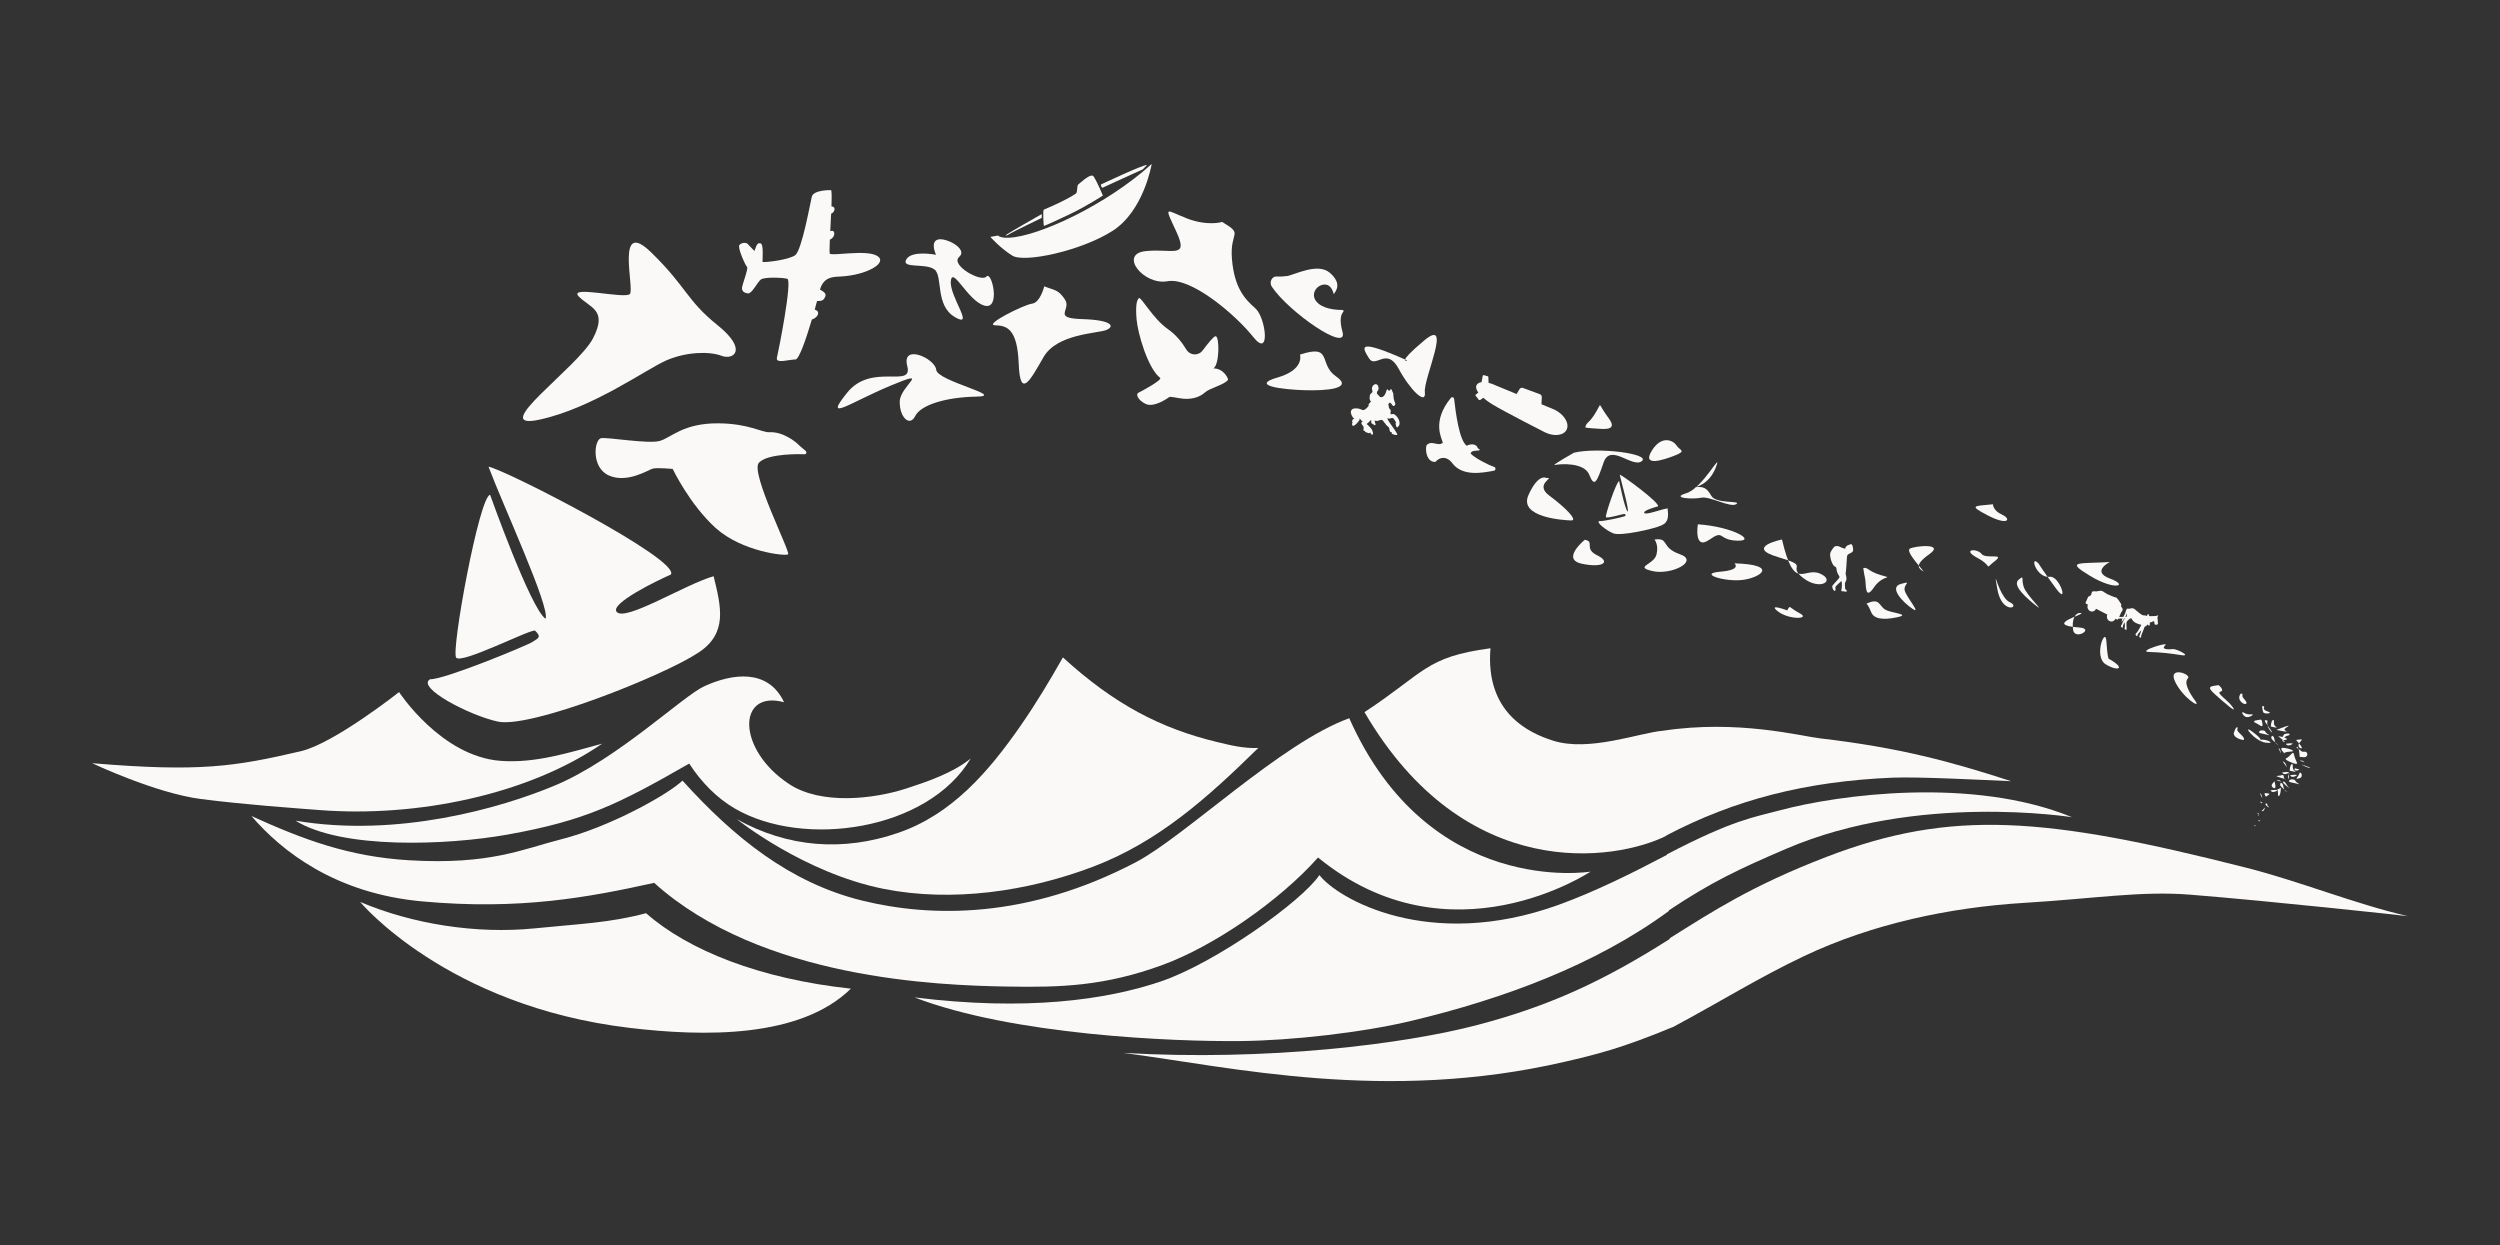 <?xml version="1.0" encoding="UTF-8"?><svg id="Layer_1" xmlns="http://www.w3.org/2000/svg" viewBox="0 0 1000 498"><rect x="0" y="0" width="1000" height="498" fill="#333333" stroke="none"/><defs><style>.cls-1,.cls-2{fill:#faf9f7;stroke-width:0px;}.cls-2{fill-rule:evenodd;}</style></defs><path class="cls-2" d="m911.21,317.81c-.03,1.16.84.69,1.05-1.39.21-2.08.18-.99-1.3-.7,0,0,.28.94.25,2.09Z"/><path class="cls-2" d="m915.53,315.03c-1.05-1.02-1.32-2.52-2.24-2.38-.93.14,3.29,3.41,2.24,2.38Z"/><path class="cls-2" d="m915.32,311.22c-.42-1.67,1.12-1.78.21-1.98,0,0,.21,3.64-.21,1.98Z"/><path class="cls-2" d="m919.62,311.35c2.16-.43.55-3.45.05-1.82-.5,1.64-2.21,2.25-.05,1.82Z"/><path class="cls-2" d="m918.93,308.19c1.54-.28.63-.48-1.05-.86,0,0-.49,1.14,1.05.86Z"/><path class="cls-2" d="m906.09,317.25c-.74-.02.26,1.44.26,1.44,0,0,2.1-1.21,1.22-1.24,0,0-.73-.18-1.47-.2Z"/><path class="cls-2" d="m909.25,315.08c-1.74-1.17,1.11-2.67.51-2.69,0,0,1.23,3.86-.51,2.69Z"/><path class="cls-2" d="m910.86,310.36c-1.37.12,4.14,1.4,3.4,1.38s-.71-1.14-.99-1.78c0,0-1.04.29-2.41.4Z"/><path class="cls-2" d="m923.91,307.15c1.02.03-3.53-1.39-3.53-1.39,0,0,2.51,1.36,3.53,1.39Z"/><path class="cls-2" d="m912.35,301.32s-.12-1.83-.96-2.04l.96,2.04Z"/><path class="cls-2" d="m914.75,306.87s-.62-2.39-1.64-2.24l1.64,2.24Z"/><path class="cls-2" d="m921.76,304.89s-.65-.93-1.85-.6l1.85.6Z"/><path class="cls-2" d="m917.09,305.2c3.19,1.19,1.04-.7.59-3.09-.45-2.39-1.2.33-3.43,1.36,0,0-.35.54,2.84,1.73Z"/><path class="cls-2" d="m919.67,300.63c.44,2.57-.56,1.99,1.64,2.24,2.2.25,1.93-2.32.57-2.18-1.36.14-1.18-.22-3.35-1.75,0,0,.7-.89,1.14,1.68Z"/><path class="cls-2" d="m913.38,295.2c1.19-.6.61-.74,1.79-.96,1.18-.22.97-1.36-1.51-.55,0,0-1.46,2.1-.27,1.51Z"/><path class="cls-2" d="m916.36,297.94c1.66-.71.02-.76-1.98-.44,0,0,.32,1.15,1.98.44Z"/><path class="cls-2" d="m920.55,299.33c-1.06-.03-1.73-1.32-.4-2.66,1.33-1.35.14-.88-1.74-.68,0,0,3.2,3.38,2.14,3.35Z"/><path class="cls-2" d="m903.51,326.26c-.29,0-.47-.36-.11-.73.36-.37.04-.24-.48-.19,0,0,.87.93.59.92Z"/><path class="cls-2" d="m914.51,292.46c-1.16-.67-.8-.91.64-1.88,1.43-.97-2.48.56-4.61,1.37,0,0,5.13,1.17,3.98.5Z"/><path class="cls-2" d="m913.92,301.53c-.46-.39.02-.76,2.61-.93,2.59-.17-3-1.86-3.84-1.38-.83.48,1.69,2.7,1.23,2.31Z"/><path class="cls-2" d="m908.68,295.56c.45.77,3.67,3.14,2.17,2.21-1.5-.93-.62-3.05-2.02-3.47,0,0-.6.49-.15,1.26Z"/><path class="cls-2" d="m913.57,296.72c-1.74-.81-.1-.51.96-.85,1.07-.35-1.61-1.31-3.25-1.36,0,0,4.03,3.03,2.29,2.22Z"/><path class="cls-2" d="m903.74,328.62c-.46-.21-.03-.13.25-.23.28-.09-.43-.35-.86-.36,0,0,1.07.8.61.59Z"/><path class="cls-2" d="m908.34,290.62s3.38.86,1.99.06c-1.39-.8-.28-2.91-1.1-2.69-.83.23-.89,2.63-.89,2.63Z"/><path class="cls-2" d="m904.49,321.36s.85-.53.42-.4c-.43.12-.58-.54-.71-.32-.13.22.29.73.29.73Z"/><path class="cls-2" d="m904.74,293.42c2.45.45,3.84,1.13,2.34.2-1.5-.93-.43-1.53-2.66-1.47,0,0-2.13.82.32,1.27Z"/><path class="cls-2" d="m902.27,289.18c1.39.55,3.1,2.49,2.69.21-.41-2.29-.43-1.4-2.78-1.22,0,0-1.3.47.09,1.01Z"/><path class="cls-2" d="m893.6,292.95c-.64,1.88,2.51,2.86,3.44,3.01.93.15.96-.73-1.22-2.69-2.18-1.96.41-2.26-1.23-2.31,0,0-.35.12-.99,1.99Z"/><path class="cls-2" d="m905.26,284.81c.36,1.06,4.1.51,2.11-.11-3.52-1.09-.39-2.13-2.49-2.31,0,0,.02,1.37.38,2.43Z"/><path class="cls-2" d="m905.94,288.46c.2.72,3.37,4.69,2.87,4.5-.49-.19-2.43-2.46-1.81-4.7,0,0-1.26-.52-1.06.21Z"/><path class="cls-2" d="m900.74,292.53c-4.08-2.99,1.06,3.91,5.47,4.52,4.41.61.54-1.53-2.07-1.14,0,0,.67-.4-3.4-3.38Z"/><path class="cls-2" d="m896.23,280.5c1.34,1.71,3.56,1.42,1.62-.67-1.94-2.09.05-1.79-1.43-2.49,0,0-1.53,1.44-.19,3.15Z"/><path class="cls-2" d="m900.53,285.73c1.83-.24-1.21,1.81-2.52.88-1.3-.93-1.33-2.01-.73-1.69,0,0,1.41,1.06,3.25.81Z"/><path class="cls-2" d="m905.68,323.23c.34-.72.22.78-.32,1.08-.54.3-.84.11-.62-.05,0,0,.6-.32.94-1.04Z"/><path class="cls-2" d="m888.18,276.66c-1.89.52,2.86,3.26,4.93,6.21,2.07,2.95-3.43-1.83-7.1-5.12-3.66-3.28-1.79-3.23,1.44-3.7,0,0,2.62,2.1.73,2.62Z"/><path class="cls-2" d="m878.13,280.39c2.59,3.54-5.06-1.31-8.1-7.74-3.05-6.44,6.78-2.96,5.12-1.29-1.65,1.68.39,5.49,2.98,9.03Z"/><path class="cls-2" d="m869.03,259.64c1.61-.24,7.96,3.13,3.42,2.41-4.54-.72-7.74-1.1-12.83-1.26-5.09-.16,8.42-4.36,6.5-2.68-1.92,1.67,1.29,1.77,2.91,1.53Z"/><path class="cls-2" d="m829.27,252.08c.7,4.1,8.75-.64,2.44-1.08-15.01-1.04,3.09-5.42.69-5.79s-3.82,2.77-3.13,6.86Z"/><path class="cls-2" d="m842.55,256.48c-.37-6.11-5.26,6.22-.24,9.26,5.01,3.04,8.3,1.7,1.13-2.27,0,0-.51-.88-.89-6.99Z"/><path class="cls-2" d="m844.01,231.44c7.7,2.83,2.01,4.96-8.01-1.11-10.02-6.07-4.7-4.76,7.92-5.52,0,0-7.6,3.8.09,6.63Z"/><path class="cls-2" d="m822.59,235.63c4.99,6.72,1.28-5.44-2.67-4.92-5.41.7-8.23-9.05-4.57-5.4,0,0,2.25,3.61,7.24,10.33Z"/><path class="cls-2" d="m800.83,205.87c3.71,1.63,2.69,4.63-5.64.33-8.34-4.3-5.07-3.69,2-4.49,0,0-.07,2.52,3.65,4.15Z"/><path class="cls-2" d="m813.79,241.77c5.34,4.36-3.03-3.45-4.24-6.84-1.21-3.39.39-5.02-2-3.14-2.39,1.88.89,5.62,6.23,9.98Z"/><path class="cls-2" d="m798.28,231.47c.18-.05,2.28,7.9,5.66,9.43,4.62,2.1-3.26,5.21-5.05-5.47-.48-2.86-.67-3.95-.61-3.96Z"/><path class="cls-2" d="m790.99,223.17c-6.57-3.56-.16-3.92,1.6-1.63,1.76,2.29,9.79-.54,5.28,2.96-4.51,3.5-.32,2.23-6.88-1.33Z"/><path class="cls-2" d="m748.44,244.8c1.03,2.71,4.6,3.36,10.43,2.1,5.83-1.26-2.44-1.56-4.89-3.12-2.44-1.56-2.08-4.82-7.39-2.31,0,0,.81.62,1.84,3.32Z"/><path class="cls-2" d="m711.16,244.55c4.31,3.43,13.31,3.17,8.75.77-4.56-2.39-3.71-3.6-5.02-1.16,0,0-8.04-3.04-3.74.39Z"/><path class="cls-2" d="m764.99,243.52c3.76,2.49-2.32-4.53-3.08-7.22-.76-2.7,3.38-4.06-1.58-2.72-4.96,1.33.91,7.45,4.67,9.94Z"/><path class="cls-2" d="m769.26,228.5c-1.36-.93-4.08-2.2,2.39-6.76,6.47-4.55-5.43-3.43-7.67-2.31-2.24,1.12,6.64,10.01,5.28,9.07Z"/><path class="cls-2" d="m746.03,231.36c.5,2.09-.24,9.2,3.49,3.67,2.5-3.7,5.4-3.93,5.41-4.17,0-.12-.7-.24-2.51-.79-5.48-1.65-4.89-3.12-7.1-2.89,0,0,.22,2.09.72,4.18Z"/><path class="cls-2" d="m638.05,171.39c2.01.05,9.5,1.46,5.56-3.9-2.64-3.59-3.39-5.38-3.61-5.45-.11-.03-.41.66-1.38,2.39-2.96,5.23-4.11,4.22-4.5,6.58,0,0,1.93.33,3.93.38Z"/><path class="cls-2" d="m711.19,222.83c13.51,3.95,3.2,3.13,10.11,8.39,6.9,5.26,13.12.91,6.62-1.82-6.5-2.72-10.14,7.62-15.13-13.6,0,0-15.1,3.07-1.59,7.02Z"/><path class="cls-2" d="m906.92,321.98c-.12.29,1.24,1.11.53.91-.71-.2-2.05-1.55-.68-1.5,0,0,.27.3.15.6Z"/><path class="cls-2" d="m688.03,228.69c-8.94.74,1.77,4.1,8.83,3.3,7.06-.79,15.18-6.1-3.11-6.66,0,0,3.22,2.62-5.72,3.36Z"/><path class="cls-2" d="m662.56,221.91c-1.04,4.01-9.05,4.78-1.58,6.52,7.47,1.74,18.88-3.97,10.98-6.74-7.91-2.77-4.05-6.69-10.17-5.87,0,0,1.82,2.08.78,6.09Z"/><path class="cls-2" d="m632.71,225.49c8.4,1.77,11.75-.65,6.19-3.35-5.56-2.7-.79-5.58-5-6.22,0,0-9.6,7.79-1.19,9.56Z"/><path class="cls-2" d="m683.67,215.93c6.22-4.36,3.28.1,11.26.34,7.98.24-1.73-5.61-15.79-6.55,0,0-1.69,10.56,4.53,6.2Z"/><path class="cls-2" d="m660.66,180.37c-3.93,6.45,4.6,3.68,9.34,1.8,4.74-1.88,1.93-1.96.58-4.02-1.35-2.06-5.99-4.22-9.92,2.22Z"/><path class="cls-2" d="m611.37,198.06c-3.99,8.97,14.29,10.04,17.1,10.12s-2.21-5.12-8.66-9.86c-6.45-4.74,2.55-7.5-1.22-7.11,0,0-3.23-2.12-7.22,6.85Z"/><path class="cls-2" d="m621.95,186c1.83-.44,11.76-1.24,13.79,3.96,2.03,5.21,3,2.91,5.71-4.98,2.71-7.88,11.55,2.43,15.27-.52,3.72-2.95-17.5-5.67-27.13-3.38,0,0-9.47,5.35-7.64,4.92Z"/><path class="cls-2" d="m686.37,186.82c2.7-7.2-5.23,8.47-11.83,10.46-6.6,1.99,2.72,2.51,6,1.8,3.28-.71,11.67,4.13,13.96,2.58,2.3-1.55-8.02.02-9.93-3.27-1.92-3.29-3.15-3.9-6.67-3.47,0,0,5.79-.9,8.48-8.1Z"/><path class="cls-2" d="m510.94,151.02c-11.08,3.21,2.07,4.79,10.86,5.06,8.79.27,19.81-.58,12.61-5.52-7.2-4.95-1.12-13.11-14.43-8.71,0,0,2.04,5.97-9.04,9.18Z"/><path class="cls-2" d="m569.72,136.16c11.41-9.58-.4,15.3.22,20.7.63,5.4-5.75-.59-10.52-9.43-4.77-8.84-9.23.13-11.81-4.09-2.58-4.22-5.58-8.47,15.32.86,0,0-4.62,1.53,6.79-8.05Z"/><path class="cls-2" d="m251.98,117.58c-1.9,2.17-24.92-3.61-20.49.99,4.43,4.6,11.76,5.25,5.66,16.86-6.1,11.61-42.69,37.07-21.32,32.42,21.37-4.65,42.7-20.24,50.79-23.73,8.09-3.49,17.38-3.61,22.02-1.79,4.64,1.81,10.77-2.32-1.67-12.3-12.43-9.98-12.3-15.29-26.61-29.17-14.31-13.89-6.49,14.56-8.39,16.73Z"/><path class="cls-2" d="m390.58,158.65c12.15-.2-15.68-6.16-16.09-10.72-.41-4.56-13.98-10.66-11.58-1.49,2.4,9.17-14.22-1.57-24.04,10.63-9.83,12.2.95,4.01,17.5-2.87,16.55-6.88,3.69.11,3.53,6.36-.16,6.25,3.95,10.35,6.18,5.87,2.23-4.48,12.35-7.58,24.5-7.78Z"/><path class="cls-2" d="m412.82,121.47c-3.3.4-19.47,8.5-14.78,8.64,4.69.14,8.89,1.28,9.45,15.45.56,14.16,4.52,6.71,9.93-2.73,5.41-9.43,21.85-9.44,25.17-10.85,3.32-1.41,2.45-3.97-9.74-4.34-12.2-.37-4.13-3.66-6.84-7.79-2.71-4.12-4.13-3.66-8.31-5.31,0,0-1.58,6.52-4.88,6.92Z"/><path class="cls-2" d="m474.63,87.3c-8.56-3.3-9.12-5.52-4.05,5.47,5.07,10.99-1.88,6.47-12.49,7.7-10.61,1.23-.62,13.75,8.91,12.02,9.53-1.73,27.32,13.53,34.33,22.34,7.02,8.81,4.98-7.81.85-11.46-4.13-3.65-8.38-8-9.39-19.62-1.01-11.62,5-9.6-3.92-14.98,0,0-5.67,1.85-14.24-1.45Z"/><path class="cls-2" d="m374.42,101.92s-9.74-1.96-11.9,1.85c-2.16,3.82,7.69,1.34,11.23,3.99,3.54,2.64.13,14.42,8.26,19.11,8.12,4.68-2.35-8.39-1.68-14.47.68-6.08,6.78,7.97,13.43,9.84,6.65,1.87,2.95-14.09.82-11.62-2.13,2.47-14.6-4.64-10.91-7.86,3.69-3.21-5.46-7.93-8.58-6.92-3.12,1.01-.68,6.08-.68,6.08Z"/><path class="cls-2" d="m915.88,308.28s3.38.86,1.99.06c-1.39-.8-.28-2.91-1.1-2.69-.83.23-.89,2.63-.89,2.63Z"/><path class="cls-2" d="m916.73,313.02c2.45.45,3.84,1.13,2.34.2-1.5-.93-.43-1.53-2.66-1.47,0,0-2.13.82.32,1.27Z"/><path class="cls-2" d="m918.05,310.52c1.66-.71.02-.76-1.98-.44,0,0,.32,1.15,1.98.44Z"/><path class="cls-2" d="m912.45,312.68s-.65-.93-1.85-.6l1.85.6Z"/><path class="cls-2" d="m914.87,309.42c1.66-.71.02-.76-1.98-.44,0,0,.32,1.15,1.98.44Z"/><path class="cls-2" d="m912.23,314.36c.45.77,3.67,3.14,2.17,2.21-1.5-.93-.62-3.05-2.02-3.47,0,0-.6.49-.15,1.26Z"/><path class="cls-2" d="m910.22,316.57c1.66-.71.02-.76-1.98-.44,0,0,.32,1.15,1.98.44Z"/><path class="cls-2" d="m902.15,330.39c.51-.22,0-.23-.61-.13,0,0,.1.35.61.13Z"/><path class="cls-2" d="m904.93,319.36s-.12-1.83-.96-2.04l.96,2.04Z"/><path class="cls-1" d="m332.1,92.42c.84-.14,1.58-.22,1.61,1.04.03,1.16-.96,2.07-1.77,2.4-.13,3-.18,5.22-.03,5.56.54,1.17,14.55-1.75,18.97.94,4.42,2.68-4.02,7.72-14.84,8.26-2.63.13-6.54,0-8.05,5.22,2.62,1.42,2.62,2.09,1.67,3.62-.56.9-1.81,1.02-2.84.94l-.93,3.41c.93.32,1.58.84,1.31,1.87-.26.97-1.48,1.89-2.45,2.11-2.28,7.71-5.14,16.05-6.59,16.01-2.34-.07-8.03,1.86-7.39-.73.64-2.6,6.31-31.06,4.11-31.57-2.2-.51-9.11-.75-10.53.3-1.42,1.04-3.56,5.75-5.14,5.56-1.57-.18-2.44-.89-2.41-2.15.03-1.26,2.67-7.91,2.02-8.44-.65-.53-3.91-7.81-3.06-8.77.85-.96,2.85-1.29,3.59-.11l2.43,2.51c1.02-3.08,1.42-3.28,2.47-3.04,1.2.28.76,5.39.76,7.44,1.38.21,10.37-.84,13.04-2.7,2.67-1.86,6.03-20.81,6.67-23.41.64-2.6,6.69-2.69,7.67-2.63.33.02.32,2.79.19,6.5,1.1.05,1.48.86,1.06,1.79-.26.58-.77.95-1.19,1.17l-.34,6.9Z"/><path class="cls-1" d="m555.31,161.64l.62-.64c1.14.67,1.09,1.96,1.93,1.17.24-.23.41-.49.07-1.29-.89-2.09-.34-3.46-.84-3.98-.04-.04-.66-1.92-.86-1.16-.2.77-1.03.58-1.3-.07-.26-.65-.6,3.87-2.95,3.12,0,0-1.05-1.28-1.2-1.27,0,0,.02-.08,0-.61-.03-.58.66-.51.5-.97.14-.14-.09-.26.22-.54-.31-.69-.11-.86-.27-1.08-.76-1.06-1.3-.66-1.95-.18-.15.11-.48.91-.48.91-.13.94.36,1.37.17,1.59-.12.64-.95.87-1.03,1.51-.01.1-.06.74-.08.85-.12.55.24,1.4.57,1.8l-.22.05c-.52.56-.92.78-.78,1.55,0,0-1.55,2.07-2.52,1.57-2.55-1.3-6.28-.81-3.7,3.1l.62.27c-.52.06-1.03.76-.99,1.24.02.27.29.55.17.8-.04.08-.22-.25-.22-.16-.04,2.97,2.86-.9,3.02-1.24.09-.19.03-.85.1-.65.21.52,1.61,1.75,1.11,1.47-.18-.1-.48.16-.47.32.01.81.65.95.89,1.69.11.32-.16,1.19-.04,1.35.19.25.69.11.72.63l1.49.52c.14-.14.42-.16.44-.37l.54.9c.2.02.58,0,.61-.2.09-.7-.42-1.98-.94-2.46-.57-.53-.93-1.12-1.57-1.53l.12-.23c.61-.19,1.62-1.88,1.72-1.18.05.35-.16.91.13,1.08.57.32,1.61,1.29,1.55.38-.03-.5-.65-1.63-.21-1.46,1.41.55,2.51-.97,3.24.11.32.47.68.93,1.08,1.31l.05.25c.44.48,1.39.94,1.37,1.64-.01.43.14.89.39,1.23l.58.12-.05.49c.44.45,2.52.99,2.24.29-.62-1.57-5.09-6.92-3.67-6.32.94.4,1.52-.64,2.17.07.45.5,1.44,1.93.8,1.9l.36,1.47.37.15c.28-.32.69-.59.81-1.01.48-1.61-.96-3.74-2.29-4.35l-1.25.12c.06-.14.1-.42-.01-.55l.12-1c-.65-1.17-.67-.33-.86-1.82l-.11-.71Z"/><path class="cls-1" d="m647.89,189.84c.81,3.73,3.78,13.84,3.2,14.83-1.22-1.08-3.43-12.22-3.43-12.22-1-.07-5.69,13.7-5.29,14.4.4.7,7.1-1.46,7.59-1.26.57.73.16.76-.4,1-.56.25-8.62,2.1-9.87,1.83-1.42.51,3.07,3.91,5.64,4.93,2.89,1.15,15.73-1.62,19.31-3.21,2.97-1.33,2.69-3.84,2.42-6.77-2.73.31-8.75,2.84-9.37,1.76-.5-.87,4.16-2.24,5.47-2.57,1.13-1.19-13.78-12.19-15.28-12.72Z"/><path class="cls-1" d="m195.39,186.65c5.75,15.32,24.68,56.2,22.85,60.85-5.87-3.71-22.2-49.57-22.2-49.57-4.31.43-15.7,62.45-13.57,65.13,2.13,2.69,29.33-11.31,31.53-10.82,2.87,2.68,1.15,3.11-1.07,4.56-2.22,1.45-35.4,15.15-40.87,14.89-5.73,3.21,15.49,14.45,27.1,16.95,13.03,2.81,66-18.22,80.21-27.58,11.84-7.8,9.05-18.3,6.08-30.57-11.42,3.26-35.5,18.39-38.81,14.23-2.65-3.34,16.32-12.55,21.7-14.9,4.06-5.86-66.25-41.97-72.96-43.15Z"/><path class="cls-1" d="m464.04,151.14c-4.93-3.84-8.96-17.86-9.42-23.52-.46-5.67.12-7.56.93-8.36.82-.8,5.58,8.2,11.64,12.41,3.26,2.27,5.69,5.37,7.29,8.07,1.5,2.52,4.83,2.73,6.59.42,2.09-2.74,4.28-5.6,5.16-5.67,1.62-.12,1.61,11.49-.87,12.85,4.45.1,6,4.38,5.87,4.56-1.45,2.06-7.37,3.31-9.27,5.09-1.9,1.78-5.49,3.12-9.94,2.33-4.45-.79-4.16-.61-4.57-.32s-5.97,4.23-9.28,2.53c-3.31-1.69-3.82-3.95-2.83-4.42s9.78-5.14,8.7-5.98Z"/><path class="cls-1" d="m269.09,187.6s6.78,14.21,17.19,23.61c10.42,9.4,27.84,11.35,28.95,10.52,1.1-.82-15.2-32.65-11.7-36.6,3.5-3.94,17.48-3.47,18.12-3.43,1.09.06,1.02-.92.7-1.26-.3-.32-2.14-1.72-3.06-2.66s-6.01-5.21-11.57-4.89c-2.88.16-8.27-3.48-20.4-3.56-14.09-.09-18.77,5.7-23.39,7.03-4.61,1.33-20.71-1.55-23.49-1.08-2.78.48-4.08,11.79,3.18,14.94,7.26,3.16,15.61-2.2,17.35-2.74,1.74-.54,8.12.1,8.12.1Z"/><path class="cls-1" d="m581.65,159.55c.62,5.48,2.04,16.62,5.06,18.77,1.4-.88,3.92-.9,4.4.95,2.89,1.77-2.92.11-2.81,2.23,1.77,1.71,6.36,4.22,9.39,5.27.72.25.63,1.37-.11,1.51-4.23.78-12.7,2.58-16.81-3.2-1.94-2.47-4.59-2.57-6.62-.33-3.06.23-4.15-3.74-3.61-6.52,1.91-2.49,4.85.62,6.58-1.16-.33-1.65-4.57-8.39,3.21-17.88.44-.53,1.23-.34,1.31.37Z"/><path class="cls-1" d="m441.15,78.23s-6.38,4.14-12.75,7.22c-2.59,1.25-10.64,5.01-10.85,4.9-.12-.06-.47-6.15-.04-6.48,0,0,8.76-3.63,12.83-6.43.78-.53.27-3.08,1.02-3.72,3.23-2.74,5.34-4.29,6.12-3.08,1.53,2.36,3.68,7.59,3.68,7.59Z"/><path class="cls-1" d="m460.68,65.57s-3.07,18.76-15.7,26.81c-12.47,7.94-35.21,12.87-40.04,9.88-4.83-2.99-8.8-7.5-8.8-7.5l3.09-.54s.71,1.06,4.56.86c11.73-.6,38.82-13.09,56.9-29.51Z"/><path class="cls-1" d="m416.7,85.64v1.51s-11.54,5.6-12.24,6.06c-.7.46-1.97,1.23-2.19.95-.22-.28,14.43-8.52,14.43-8.52Z"/><path class="cls-1" d="m458.81,65.98l-1.69,1.76s-15.3,6.93-16.19,7.4c-.72-.65-.55-1.34-.55-1.34,0,0,16.76-7.95,18.44-7.82Z"/><path class="cls-1" d="m863.17,249.36c-.02-1.16-.2-2.41-.2-2.41l.32-.77c-.12-.1-.58.11-.84.2-.2.07-1.86.08-2.78.08,0-.03.02-.05.02-.05-.1-.46-.39-1.06-.58-.73-.13.22-.28.43-.33.73-.26-.07-.55-.2-.7-.24-.23-.05-.31.1-1.04-.12-.73-.21-2.8-2.06-3.28-2.47-.49-.41-1.37-.26-1.99-.12-.08.02-.16.06-.23.1-.08-.06-.26-.17-.44-.15-.16.02-.42.2-.56.44-.15.26-.4,1.24-.44,1.36-.02.06-.4.84-.75,1.55-.75,0-1.35.01-1.69.02l.85-1.91s.42-.28.54-.94c.11-.66-.54-1.18-.62-1.3-.08-.12.28-.66-.08-1.19-.35-.53-1.55-2.48-1.99-2.46-.45.02-3.1-1.17-3.47-1.33-.37-.16-1.03-.72-1.88-1.18-.85-.46-2.35.21-2.63.11-.27-.1-.49-.13-.69-.03-.2.1-.75-.31-.96.45-.21.76-.34,1.09-.47,1.18-.13.1-.26.19-.42.25-.16.06-.58.3-.58.3l-.99,2.24c-.09.19,0,.42.17.51l.72.37c-.42.97-.04,2.12.86,2.58.9.46,1.97.05,2.4-.91l4.51,2.31c-.43.97-.05,2.13.85,2.59.9.46,1.98.05,2.41-.92l.62.32c.18.09.39.01.48-.18l.09-.21c.36,0,.94,0,1.65-.01-.14.28-.25.49-.27.53-.08.13.12.04,0,.36-.13.32-.09.46-.09.46,0,0,.47-.56.58-.69.05-.06.23-.34.44-.66.12,0,.24,0,.36,0-.18.15-.39.35-.56.63-.19.31-.7,1.61-.74,1.68-.17.26-.21.41-.31.52-.19.21-.1.44.32.75.43.31.37-.13.37-.13,0,0,.04-.23.04-.49,0-.23.44-1.09.66-1.51.06.44.16.98.13,1.58-.03.45-.08.75-.08.75,0,0-.35.58.62.73.22.03.15-.84.11-1.07-.06-.34-.11-1.98.16-2.31.25-.3.82-.8,1.23-1.16h0s0,0,0,0c.21,0,.42,0,.63,0,.11.26.3.63.63.99,1.02,1.15,3.29,1.55,3.29,1.55,0,0-1.22,2.34-1.55,2.76-.32.4-.58.61-.76.94-.18.33.37.78.48.83.26.1.3-.67.45-.84.08-.09.71-.86,1.38-1.61-.11.43-.35,1.32-.47,1.61-.09.22-.32.68-.33.75-.05.36-.13.41.14.57.19.11.45.18.56.06.11-.12-.12-.29.06-.81.32-.9,1.1-2.85,1.36-3.49.08-.06.16-.1.22-.13.47-.16.8-.54,1.05-.87.04.23.08.39.12.41.17.09.54.22.64-.09.08-.26.04-.6-.03-.92.67-.31,1.73-.63,1.73-.63,0,0,.18.38.22,1.11.02.43,1.36.53,1.35-.2Zm-12.59-2.6c-.17,0-.33,0-.49,0,.14-.22.24-.39.27-.43.08-.13.21-.56.22-.74,0-.06.05-.15.12-.26,0,.42.12.98-.01,1.22-.03.05-.07.12-.11.2Z"/><path class="cls-1" d="m735.57,218.56c-.75-.26-1.59-.15-1.9.2-.14.16-1.51,1.71-1.61,2.79-.14,1.56.85,4.57,1.85,5.04s.44.83.93,2.23,1.23,1.72.84,2.33-2.12,2.34-2.7,3.13c-.24.32.08,1.52.59,1.93.83.66.63-.88.58-1.3s2.03-2.08,2.25-2.35c.5-.65.35,2.41.27,2.81-.11.6-.39,1.34.45,1.13.35-.09,1.45.53,1.6-.08.13-.53-1.05-.86-.73-.92.04,0,.07-.05.07-.1-.08-1.14-.2-1.97.02-2.44.23-.48.54-.99.51-1.46s-.16-1.51-.36-2.02c0,0,.18-.94.23-1.86.07-1.22.19-2.4.22-3.2.02-.54,0-2.11.43-2.55.43-.44,1.83-.74,2.07-1.47s-.18-3.01-.88-2.72-2.05.5-2.15,1.63c-.05.54-2.57-.76-2.57-.76Z"/><path class="cls-1" d="m514.74,110.43c2.99-.42,12.36-5.55,17.22-1.29,4.86,4.26,2.53,7.13,1.54,8.51-.53-2.11-1.71-4-3.83-3.83-3.16.25-5.38,3.77-3.27,6.59,2.38,3.17,7.87,3.58,10.6,3.58.36,0,.57.46.32.73-.89.99-1.68,3.18-.32,8.03,2.42,8.6-21.5-7.88-28.29-18.1-1.13-1.7.01-4.18,1.95-4.05,1.29.09,2.65.02,4.08-.18Z"/><path class="cls-1" d="m591.34,157.02l-1.07.85c-.11.09-.13.26-.05.38l1.28,1.68c.09.12.54.13.64.03l1.16-.84c1,.88,2.22,1.75,3.52,2.55,5.13,3.13,21.15,11.26,21.15,11.26,3.78,1.84,7.69,1.29,8.75-1.22s-1.16-6.02-4.94-7.86l-5.19-2.14.12-2.67c.08-.58-.22-1.14-.73-1.35l-6.78-2.5c-.51-.21-1.08-.02-1.39.47l-1.17,1.95-8.11-3.34c-1.08-.52-2.13-.91-3.1-1.14l-.09-2.28c0-.17-.11-.32-.27-.36l-1.53-.43c-.2-.06-.4.08-.44.29l-.49,2.52c-1,.12-1.72.55-2.03,1.29-.34.8-.02,1.8.74,2.86Z"/><path class="cls-1" d="m200.24,304.34c-23.87-1.79-40.61-27.51-40.61-27.51,0,0-26.03,20.54-39.22,23.63-26.47,6.19-40.54,8.41-83.56,4.82,0,0,25.28,11.98,43.56,14.33,18,2.31,37.46,3.63,47.37,4.41,38.72,3.03,83.29-6.04,113.1-26.56-13.38,3.6-26.71,7.92-40.64,6.88Z"/><path class="cls-1" d="m315.69,313.65c-21.16-13.91-20.82-37.86-2.07-32.76-6.36-13.54-20.7-11.55-31.97-6.36-8.6,3.95-34.77,29.23-59.65,39.65-21.59,9.04-62.99,20.99-103.79,14.09,18.53,11.53,60.65,9.88,84.8,5.56,31.29-5.61,44.31-12.16,72.68-28.4,4.79,7.38,10.95,13.74,18.32,18.02,27.45,15.96,77.14,8.82,94.28-20.06-7.08,5.76-17.27,9.25-25.76,12.01-13.32,4.32-34.18,6.57-46.83-1.74Z"/><path class="cls-1" d="m425.16,262.96c-5.24,9.27-10.72,18.38-16.75,27.08-13,18.77-27.67,35.64-48.91,43.02-22.09,7.67-44.23,6.03-64.77-5.38,0,0,26.75,21.48,58.71,27.86,27.42,5.47,57.81,1.03,83.89-8.9,26.07-9.93,45.62-27.49,65.98-47.46-5.77.27-11.07-1.07-16.65-2.41-22.42-5.41-41.13-15.17-61.48-33.79Z"/><path class="cls-1" d="m454.44,344.83c-43.23,22.71-81.71,22.27-109.63,15.39-28.85-7.11-51.32-25.3-71.81-47.97-6.16,5.8-29.3,18.58-48.43,23.44-15.5,3.93-28.44,10.33-60.86,8.42-24.22-1.42-42.6-8.38-63.14-17.7,12.22,14.2,33.64,30.98,68.23,34.14,39.18,3.59,66.67-1.64,92.86-7.41,42.93,38.59,113.82,40.99,141.14,41.48,21.69.39,38.94-.18,61.99-8.56,20.88-7.6,47.13-25.83,62.43-43.06,52.78,43.21,108.98,5.65,108.98,5.65,0,0-64.52,10.65-96.5-61.37-27.37,9.91-65.68,47.26-85.27,57.55Z"/><path class="cls-1" d="m804.44,312.47c-10.57-.44-36.73-1.83-47.31-1.41-34.86,1.46-63.36,8.82-90.62,23.14v.13c-20.21,10.05-80.38,19.6-120.72-49.47,24.33-15.98,24.28-22.04,50.4-25.56-2.16,25.86,15.43,33.91,24.93,36.93,14.47,4.68,34.76-3.17,43.97-3.92,29.99-4.58,55.38,2.17,62.92,3.03,31.96,3.73,52.42,9.34,76.44,17.13Z"/><path class="cls-1" d="m963.14,366.47c-1.85-.27-54.43-5.99-86.94-8.59-19.81-1.59-38.3,1.55-66.43,3.26-29.77,1.82-60.7,8.28-88.21,21.33-17.75,8.4-33.21,18.09-52.46,28.4v-.04c-20.35,8.46-30.78,11.02-43.2,13.88-71.77,16.64-133.45,2.07-176.58-3.55,57.66,3.37,112.57-3.48,142.01-11.27,28.14-7.43,49.72-17.23,76.57-34.3v-.3c16.75-10.47,32.65-20.99,62.74-32.55,49.88-19.16,87.46-16.09,167.93,4.37,21.42,5.44,43.07,14.36,64.56,19.36Z"/><path class="cls-1" d="m828.8,326.87c-.28.01-61.79-9.9-114.29,12.63-18.9,8.11-29.82,13.22-46.99,24.66v.26c-29.53,21.65-66.26,35.14-102.83,43.89-19.75,4.74-48.2,7.92-68.38,8.11-27.14.29-91.33-2.39-130.51-17.46,44.57,5.52,76.53,1.08,98.63-6.42,21.66-7.35,56.26-31.95,63.34-42.51,7.07,9.28,43.59,30.69,95.54,11.95,14.81-5.36,29.4-12.65,43.47-20.04v-.21c26.75-13.96,34.92-14.84,45.46-17.67,22.87-6.11,76.71-13.56,116.58,2.82Z"/><path class="cls-1" d="m258.42,365.28c-14.53,3.87-26.19,4.22-44.61,6.07-23.11,2.32-48.71-1.65-69.76-10.58,0,0,34.56,41.65,107.73,50.37,29.59,3.53,68.21,4.29,88.57-15.68-36.49-3.91-65.06-15.35-81.93-30.18Z"/></svg>